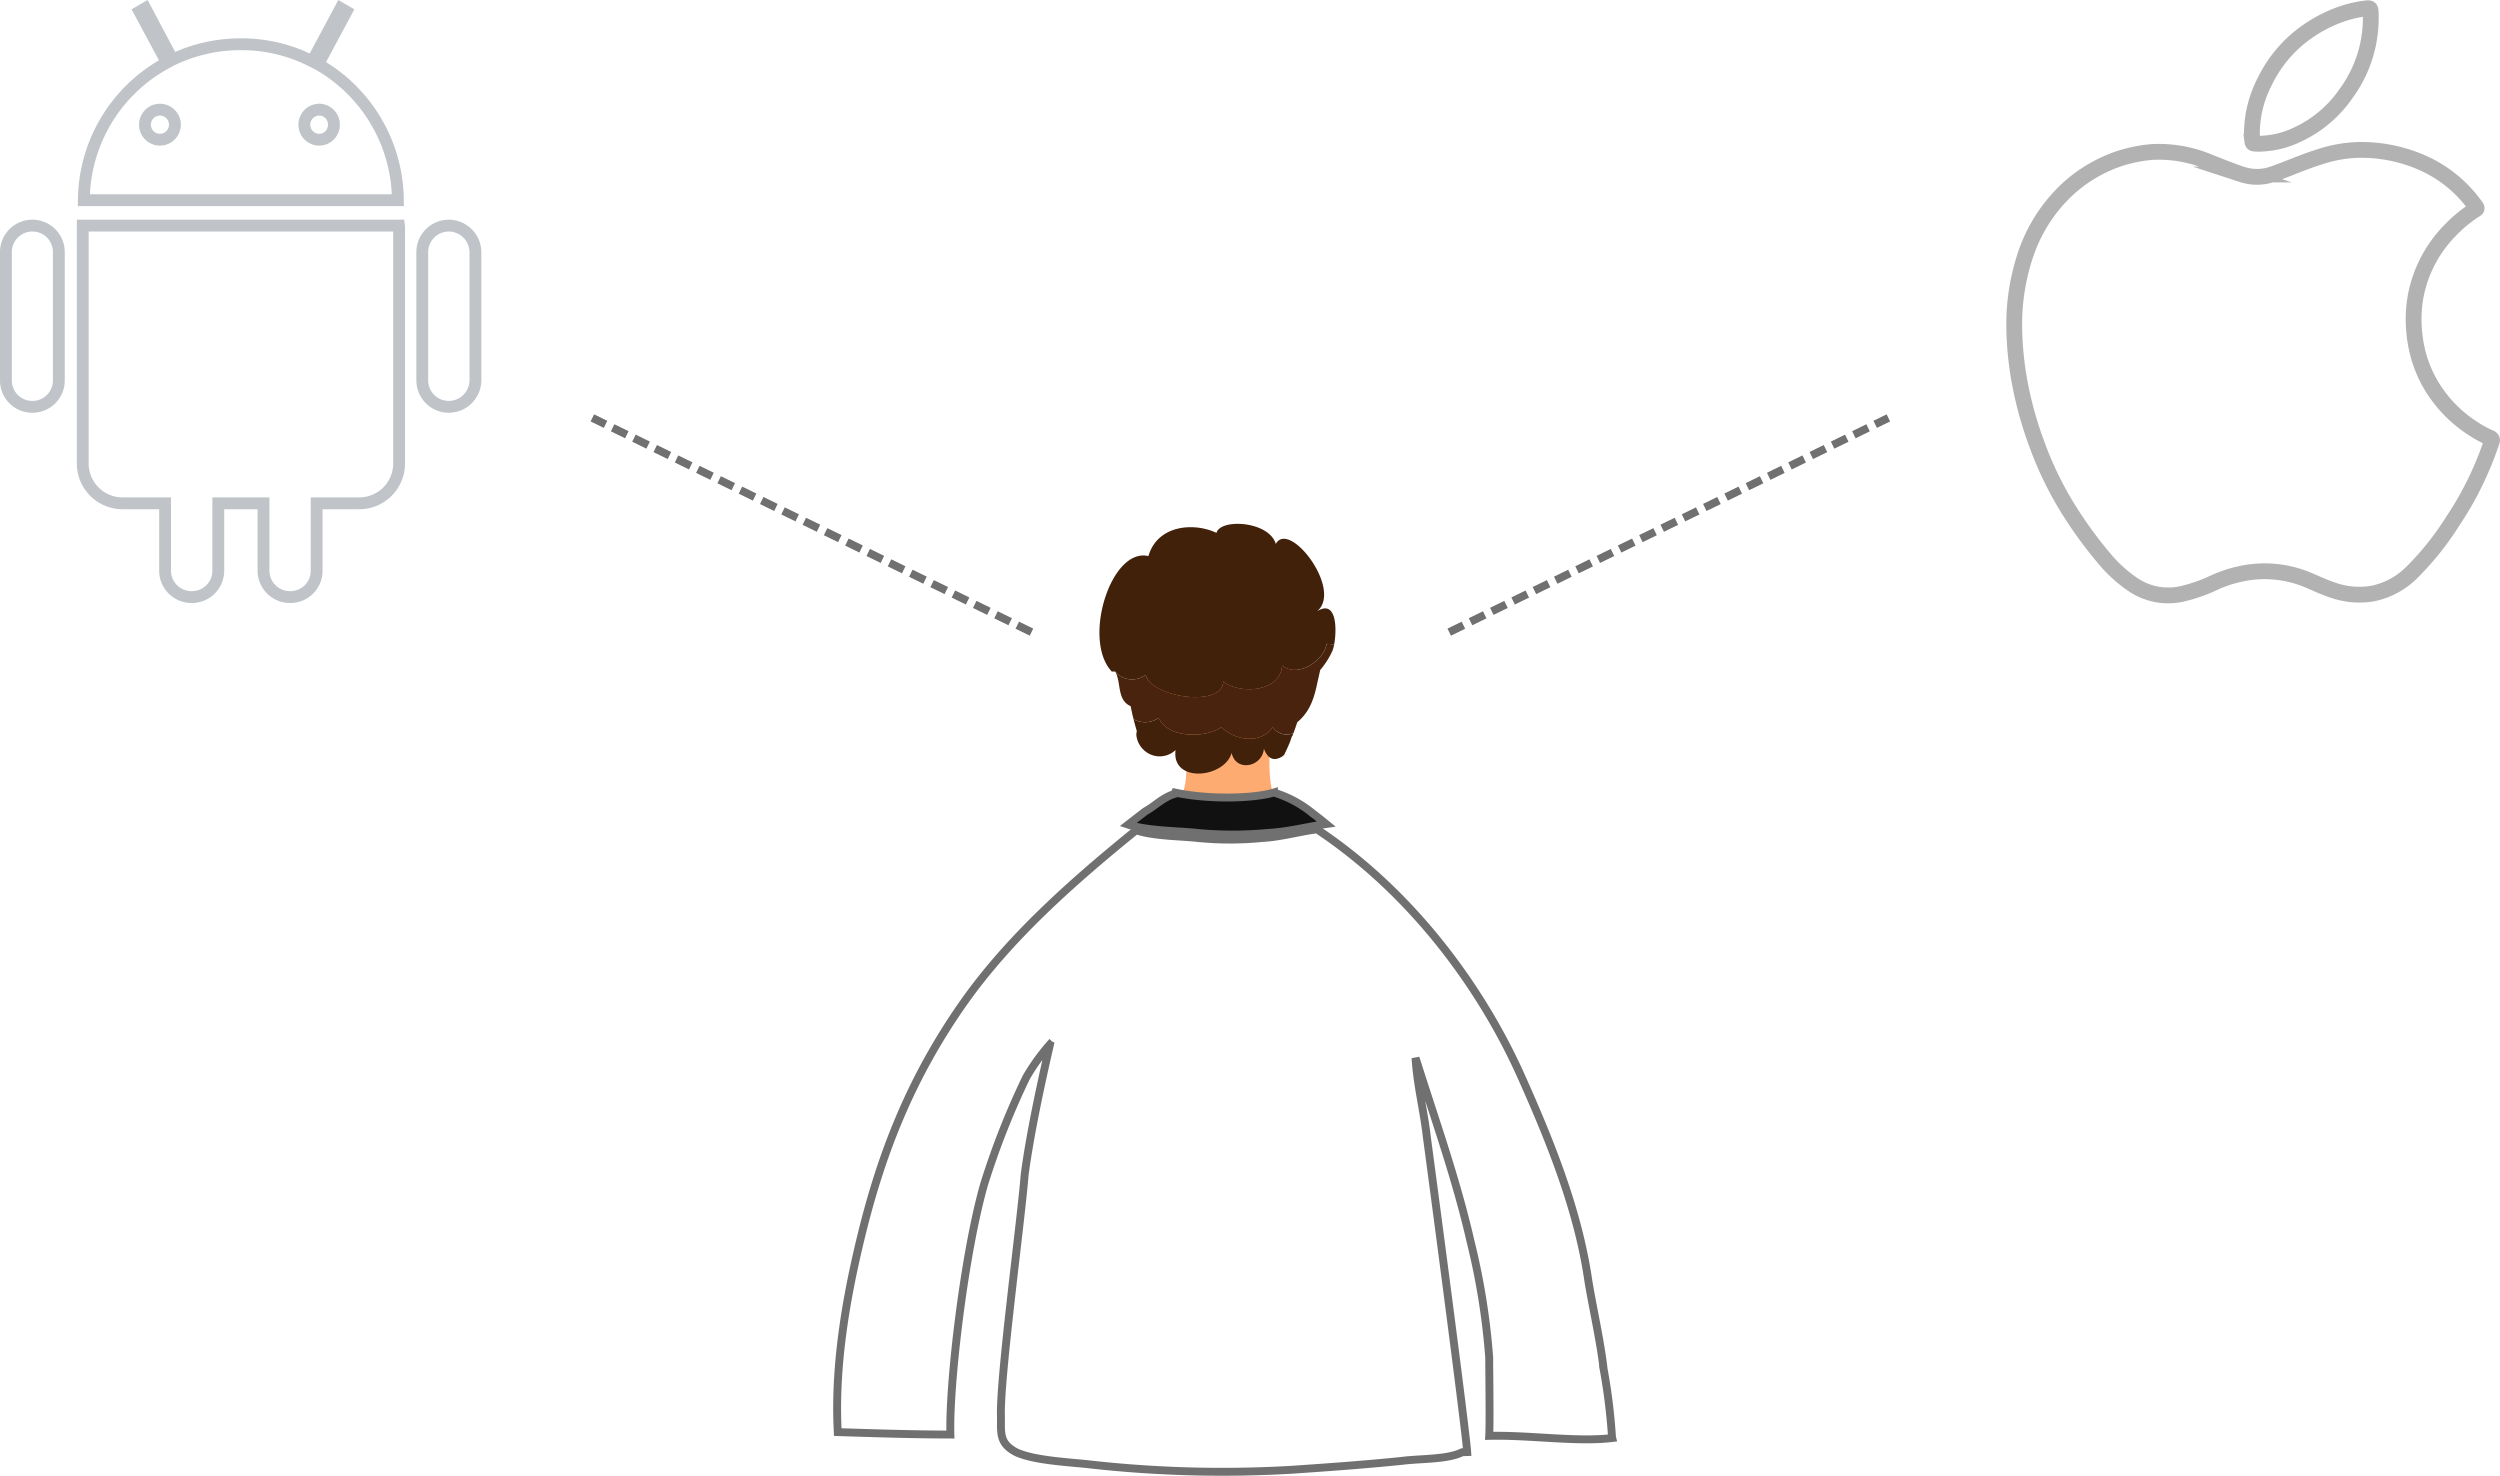 <svg xmlns="http://www.w3.org/2000/svg" width="316.496" height="186.845" viewBox="0 0 316.496 186.845"><defs><style>.a,.b,.f,.h{fill:none;}.a{stroke:#c0c4c8;stroke-width:1.5px;}.b{stroke:#b2b2b2;stroke-miterlimit:10;stroke-width:2px;}.c{fill:#fdab70;}.d{fill:#42210b;}.e{fill:#49230d;}.f,.g,.h{stroke:#707070;}.g{fill:#111;}.h{stroke-dasharray:2 1;}</style></defs><g transform="translate(-317.989 -2191.961)"><g transform="translate(318.739 2193)"><path class="a" d="M41.669-69.872A3.342,3.342,0,0,0,38.32-66.5v16.232a3.336,3.336,0,0,0,3.349,3.339,3.336,3.336,0,0,0,3.349-3.339V-66.5A3.342,3.342,0,0,0,41.669-69.872Z" transform="translate(-38.32 97.395)"/><path class="a" d="M47.121-69.872A3.359,3.359,0,0,0,43.782-66.5v16.232a3.353,3.353,0,0,0,3.339,3.339,3.382,3.382,0,0,0,3.387-3.339V-66.5A3.388,3.388,0,0,0,47.121-69.872Z" transform="translate(8.928 97.395)"/><path class="a" d="M39.328-69.872v30.1a5.039,5.039,0,0,0,5.037,5.057H49.75v8.531a3.346,3.346,0,0,0,3.368,3.339,3.34,3.34,0,0,0,3.368-3.339v-8.531h5.723v8.531a3.348,3.348,0,0,0,3.378,3.339,3.324,3.324,0,0,0,3.349-3.339v-8.531h5.414a5.049,5.049,0,0,0,5.028-5.057V-69.727l-.019-.145Z" transform="translate(-29.601 97.395)"/><path class="a" d="M69.007-65.621l3.58-6.678-.733-.425L68.254-66a19.533,19.533,0,0,0-9.013-2.162,19.978,19.978,0,0,0-8.666,1.949L47.12-72.724l-.733.425,3.474,6.466A19.93,19.93,0,0,0,39.342-48.415H79.1A19.959,19.959,0,0,0,69.007-65.621ZM48.973-56.077a1.893,1.893,0,0,1-1.891-1.911,1.894,1.894,0,0,1,1.891-1.891,1.9,1.9,0,0,1,1.9,1.891A1.9,1.9,0,0,1,48.973-56.077Zm20.169,0a1.891,1.891,0,0,1-1.882-1.911,1.893,1.893,0,0,1,1.882-1.891A1.87,1.87,0,0,1,71-57.988,1.869,1.869,0,0,1,69.142-56.077Z" transform="translate(-29.479 72.724)"/></g><g transform="translate(572.987 2193)"><path class="b" d="M53-28.367a27.707,27.707,0,0,1,1.535-9.291,20.011,20.011,0,0,1,4.247-7.018,18.228,18.228,0,0,1,7.391-4.8,18.49,18.49,0,0,1,4.259-.882,16.4,16.4,0,0,1,7.426,1.348c1.329.505,2.642,1.057,4,1.5a6.035,6.035,0,0,0,3.991-.085c1.927-.672,3.789-1.519,5.739-2.122a17.033,17.033,0,0,1,4.869-.9,19.161,19.161,0,0,1,8.269,1.648,16.38,16.38,0,0,1,5.4,3.89,16.736,16.736,0,0,1,1.337,1.667c.109.152.117.225-.062.338a16.726,16.726,0,0,0-3.221,2.646,16.139,16.139,0,0,0-4.352,8.3,16.444,16.444,0,0,0-.159,4.822,15.928,15.928,0,0,0,1.741,5.829,16.6,16.6,0,0,0,5.817,6.221,13.511,13.511,0,0,0,1.993,1.076c.288.124.311.272.221.528-.459,1.341-.964,2.658-1.55,3.948a40.3,40.3,0,0,1-3.338,6.023A36.178,36.178,0,0,1,103.2,3,9.773,9.773,0,0,1,98.442,5.53a10.062,10.062,0,0,1-5-.385c-1.158-.369-2.25-.9-3.365-1.364a14.235,14.235,0,0,0-6.493-1.018A15.967,15.967,0,0,0,78.227,4.2a19.747,19.747,0,0,1-4.061,1.4,7.943,7.943,0,0,1-6.015-1.111A17.294,17.294,0,0,1,64.4,1.1a53.062,53.062,0,0,1-4.08-5.506,43.971,43.971,0,0,1-4.442-8.926,47.025,47.025,0,0,1-1.993-6.878c-.272-1.321-.494-2.65-.637-3.991A40.908,40.908,0,0,1,53-28.367Z" transform="translate(-53 68.561)"/><path class="b" d="M60.744-39.582a14.349,14.349,0,0,1,1.562-6.252,16.589,16.589,0,0,1,3.816-5.145,17.766,17.766,0,0,1,5.561-3.373,14.963,14.963,0,0,1,3.676-.878c.288-.031.393.058.412.354a16.192,16.192,0,0,1-3.151,10.5A15.257,15.257,0,0,1,66.4-39.186,11.4,11.4,0,0,1,62.166-38.1a5.9,5.9,0,0,1-1.111,0c-.171-.023-.225-.066-.249-.241A10.247,10.247,0,0,1,60.744-39.582Z" transform="translate(-30.652 55.237)"/></g><g transform="translate(423.971 2258.277)"><path class="c" d="M-1021.256-213.669a19.583,19.583,0,0,0,7.7,1.659,23.923,23.923,0,0,0,8.367-1.783h0c-2.58-.661-2.259-5.6-2.215-8.267l-2.051-.982-7.363.348-1.131,3.91c-.056,2.138-.463,4.273-2.514,4.879Z" transform="translate(1062.162 249.948)"/><path class="c" d="M-1009.387-312.487a72.677,72.677,0,0,1-.445,9.435c-.725,4.3-5.527,7.284-9.317,7.284a9.256,9.256,0,0,1-8.994-7.284,71.248,71.248,0,0,1-.548-8.882c0-8.743,3.915-10.731,9.542-10.731S-1010.2-322.8-1009.387-312.487Z" transform="translate(1067.766 325.024)"/><g transform="translate(33.206 0)"><path class="d" d="M-1050.511-313.542h-.434c-3.77-3.978-.133-15.746,4.637-14.616,1.16-3.963,5.766-4.29,8.615-2.939.5-1.854,6.653-1.5,7.513,1.4,1.681-3.112,8.521,5.765,5.234,8.521,2.45-1.533,2.522,2.222,2.153,4.2l-.951-.072c-.415,2.253-3.732,4.319-5.641,2.743-.232,3.43-5.447,3.663-7.456,2.01,0,3.314-9,2.129-9.822-.831A2.788,2.788,0,0,1-1050.511-313.542Z" transform="translate(1052.508 332.242)"/><path class="d" d="M-1014.925-230.256c-.088.248-.171.5-.255.746-.236.563-.483,1.1-.742,1.634a1.915,1.915,0,0,1-1.179.521c-.536,0-1.035-.372-1.381-1.316-.179,2.309-3.553,3.019-4.085.532-.89,3.2-7.634,3.907-7.1-.355a2.925,2.925,0,0,1-4.135-.12,3,3,0,0,1-.8-1.558c-.011-.091-.027-.183-.031-.275a2.116,2.116,0,0,1,.053-.385c0-.013.008-.035.008-.055s-.008-.031-.008-.044c-.141-.482-.278-.963-.4-1.463a2.967,2.967,0,0,0,3.184-.185c1.065,2.607,5.915,2.607,7.931,1.188,1.659,1.653,4.972,2.243,6.5,0a2.137,2.137,0,0,0,2.617.76c-.046.125-.087.255-.137.375h-.042Z" transform="translate(1039.301 257.134)"/><path class="e" d="M-1023.274-267.852c1.91,1.577,5.227-.49,5.641-2.743l.951.072a5.055,5.055,0,0,1-.2.772,10.255,10.255,0,0,1-1.563,2.466c-.114.461-.205.93-.316,1.391-.4,1.883-.837,3.743-2.56,5.2l-.023-.007c-.156.475-.319.95-.495,1.42h-.008a2.137,2.137,0,0,1-2.617-.76c-1.533,2.243-4.846,1.653-6.5,0-2.016,1.419-6.866,1.419-7.931-1.188a2.967,2.967,0,0,1-3.184.185c-.141-.548-.259-1.093-.369-1.656-1.495-.654-1.3-2.357-1.681-3.707v-.006a2.937,2.937,0,0,0-.27-.673,2.788,2.788,0,0,0,3.849.412c.822,2.96,9.822,4.145,9.822.831C-1028.721-264.189-1023.506-264.422-1023.274-267.852Z" transform="translate(1046.399 285.784)"/></g><g transform="translate(0 35.013)"><path class="f" d="M-1114.054-146.3c.185,3.363,1.068,6.724,1.438,10.082.63,4.65,4.9,36.788,5.1,39.815l-.624.02c-1.918.951-5.328.79-7.67,1.1-4.692.474-9.171.8-13.848,1.117a151.02,151.02,0,0,1-25.375-.643c-2.554-.313-7.232-.474-9.589-1.578-2.123-1.117-1.917-2.379-1.917-4.444-.206-4.6,2.554-24.918,2.993-30.629.637-4.916,2.014-11.341,3.2-16.5l-.028-.013a26.027,26.027,0,0,0-2.965,4.136,99.13,99.13,0,0,0-5.321,13.492c-2.513,8.725-4.472,25.361-4.281,31.725-4.76-.007-9.513-.158-14.259-.311-.431-8.093.959-16.5,2.877-24.436,2.561-10.627,6.28-20.308,13.1-29.991,5.733-8.1,13.506-15.051,21.793-21.764,2.24.77,5.856.745,7.828.982a41.417,41.417,0,0,0,8.1,0c2.274-.125,4.329-.714,6.589-1.048a3.757,3.757,0,0,1,.384-.048c12.04,8,20.827,20.04,25.84,31.246,3.835,8.572,7.253,17.136,8.527,26.016.644,3.809,1.5,7.458,1.925,11.112a73.323,73.323,0,0,1,1.054,8.569l.027.112c-4.54.543-10.4-.4-15.574-.273.1-1.665,0-8.179,0-9.92a87.822,87.822,0,0,0-2.356-14.671C-1108.883-130.939-1111.616-138.565-1114.054-146.3Z" transform="translate(1187.278 178.903)"/><path class="g" d="M-1014.465-187.549l.008.011c.618.459,1.213.929,1.769,1.388-2.517.358-4.805.99-7.337,1.124a47.9,47.9,0,0,1-9.022,0c-2.2-.254-6.224-.227-8.718-1.053.717-.56,1.442-1.109,2.166-1.673,1.259-.692,2.181-1.738,3.7-2.209l.076-.169c4.386.929,10.052.743,12.516-.011v.011A14.212,14.212,0,0,1-1014.465-187.549Z" transform="translate(1074.604 189.14)"/></g></g><line class="h" x1="55.596" y1="27.12" transform="translate(392.979 2244.867)"/><line class="h" y1="27.12" x2="55.596" transform="translate(501.458 2244.867)"/></g></svg>